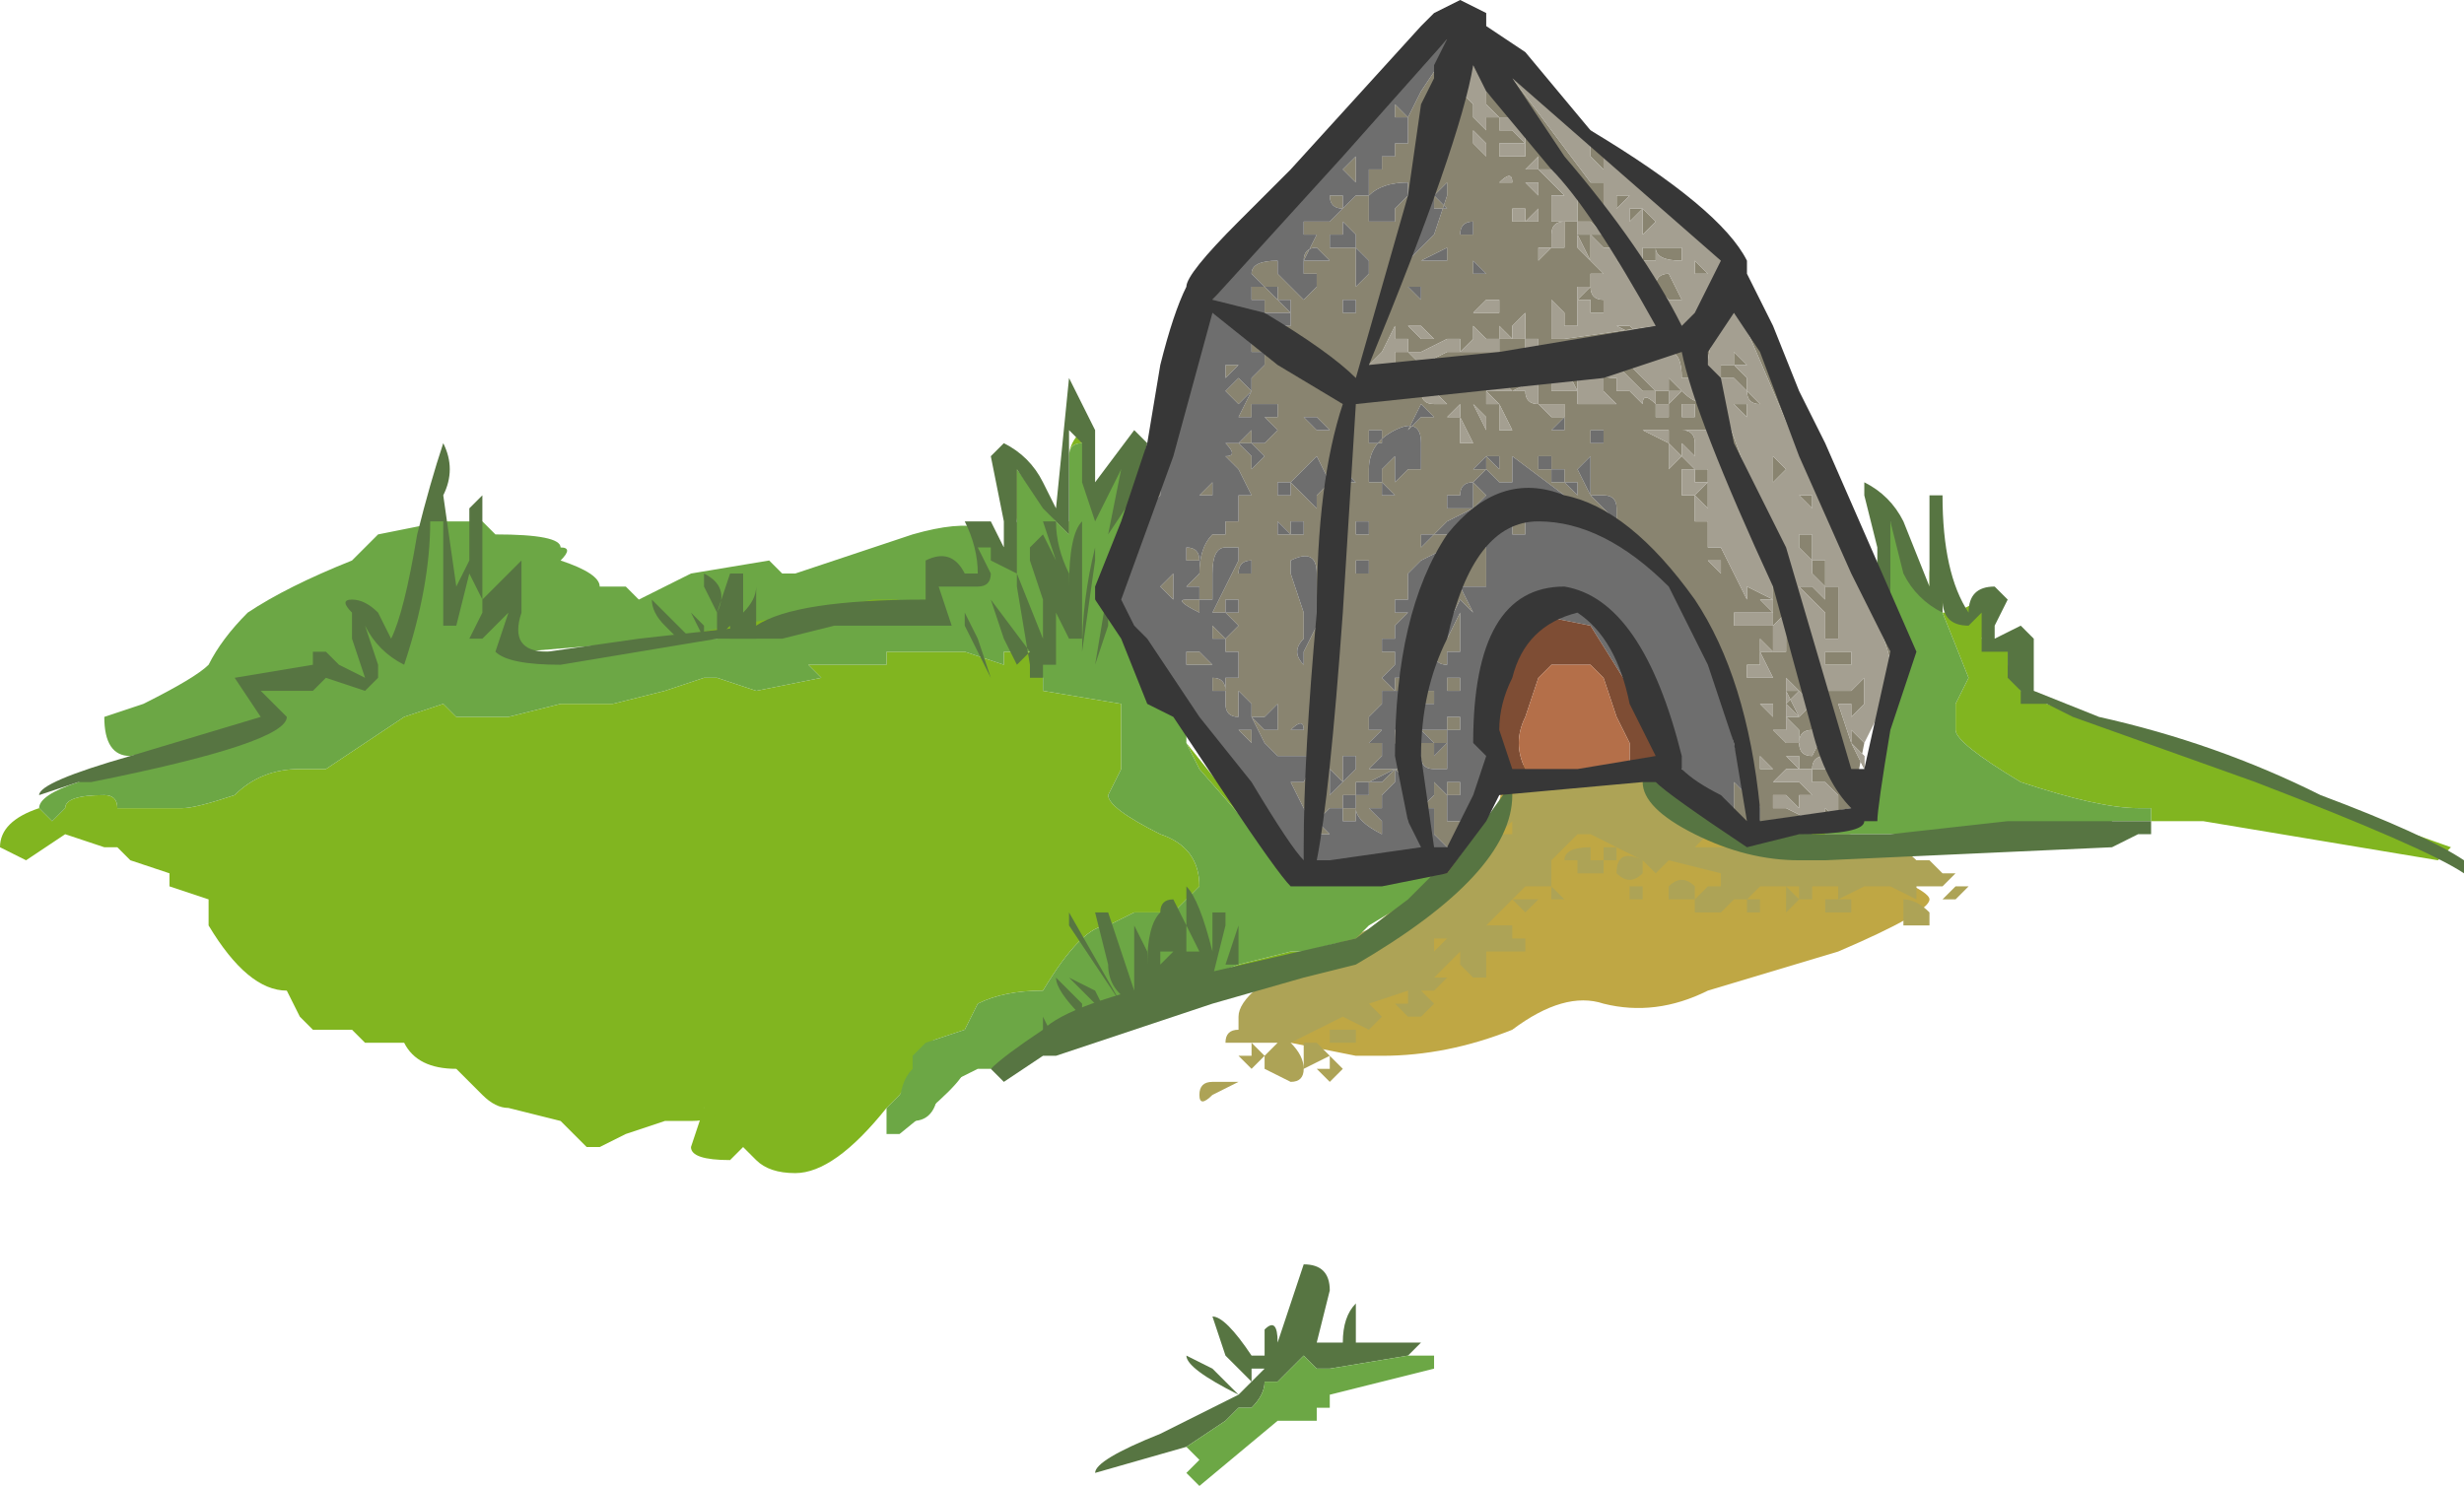 <?xml version="1.0" encoding="UTF-8" standalone="no"?>
<svg xmlns:ffdec="https://www.free-decompiler.com/flash" xmlns:xlink="http://www.w3.org/1999/xlink" ffdec:objectType="frame" height="39.9px" width="66.15px" xmlns="http://www.w3.org/2000/svg">
  <g transform="matrix(1.0, 0.0, 0.0, 1.0, 27.3, -2.8)">
    <use ffdec:characterId="264" height="5.7" transform="matrix(7.0, 0.0, 0.0, 7.0, -27.3, 2.8)" width="9.45" xlink:href="#shape0"/>
  </g>
  <defs>
    <g id="shape0" transform="matrix(1.0, 0.0, 0.0, 1.0, 3.9, -0.4)">
      <path d="M2.45 3.35 L2.4 3.4 Q2.55 3.55 3.05 3.65 3.5 3.8 3.5 3.85 3.5 3.9 3.15 4.05 L2.65 4.2 Q2.45 4.3 2.25 4.25 2.1 4.2 1.9 4.35 1.65 4.45 1.4 4.45 L1.3 4.45 1.05 4.4 Q1.05 4.25 1.25 4.05 L1.55 3.8 1.75 3.65 1.85 3.5 Q1.85 3.2 2.45 3.35" fill="#bfa744" fill-rule="evenodd" stroke="none"/>
      <path d="M1.9 3.45 L1.95 3.4 2.4 3.35 Q2.55 3.5 2.85 3.6 L3.05 3.65 3.35 3.65 Q3.4 3.65 3.45 3.7 L3.5 3.7 3.55 3.75 3.6 3.75 3.55 3.8 3.45 3.8 3.45 3.85 3.35 3.8 3.25 3.8 3.15 3.85 3.15 3.8 3.05 3.8 3.05 3.85 3.0 3.85 3.0 3.8 2.85 3.8 2.8 3.85 2.75 3.85 2.7 3.9 2.6 3.9 2.6 3.85 2.65 3.8 2.7 3.8 2.7 3.75 2.5 3.7 2.45 3.75 2.4 3.7 2.3 3.65 2.3 3.7 2.25 3.7 2.25 3.65 2.3 3.65 2.2 3.6 2.15 3.6 2.05 3.7 2.05 3.8 1.95 3.8 1.8 3.95 1.9 3.95 1.9 4.0 1.95 4.0 1.95 4.05 1.7 4.05 1.6 4.15 1.65 4.15 1.6 4.2 1.55 4.2 1.6 4.25 1.55 4.3 1.5 4.3 1.45 4.25 1.5 4.25 1.5 4.2 1.35 4.25 1.4 4.3 1.35 4.35 1.25 4.3 1.05 4.4 Q1.1 4.45 1.1 4.5 1.1 4.55 1.05 4.55 L0.95 4.5 0.95 4.45 1.0 4.4 0.8 4.4 Q0.8 4.35 0.85 4.35 L0.85 4.3 Q0.85 4.2 1.15 4.05 L1.5 3.9 1.85 3.55 1.9 3.45 M2.6 3.65 L2.75 3.65 2.65 3.6 2.6 3.65 2.6 3.65 M2.6 3.85 L2.5 3.85 2.5 3.8 Q2.55 3.75 2.6 3.8 L2.6 3.85 M2.85 3.85 L2.85 3.9 2.8 3.9 2.8 3.85 2.85 3.85 M2.4 3.75 Q2.35 3.8 2.3 3.75 2.3 3.65 2.4 3.7 L2.4 3.75 M2.25 3.7 L2.25 3.75 2.15 3.75 2.15 3.7 2.1 3.7 Q2.1 3.65 2.2 3.65 L2.2 3.7 2.25 3.7 M2.4 3.85 L2.35 3.85 2.35 3.8 2.4 3.8 2.4 3.85 M1.9 3.6 L1.9 3.55 1.85 3.6 1.9 3.6 M1.9 3.85 L2.0 3.85 1.95 3.9 1.9 3.85 M2.1 3.85 L2.05 3.85 2.05 3.8 2.1 3.85 M1.65 4.0 L1.6 4.0 1.6 4.05 1.65 4.0 M1.75 4.15 L1.7 4.1 1.7 4.05 1.8 4.05 1.8 4.15 1.75 4.15 M1.2 4.35 L1.3 4.35 1.3 4.4 1.2 4.4 1.2 4.35 M1.2 4.45 L1.25 4.5 1.2 4.55 1.15 4.5 1.2 4.5 1.2 4.45 1.1 4.5 1.1 4.45 1.1 4.4 1.15 4.4 1.2 4.45 M0.75 4.6 Q0.7 4.65 0.7 4.6 0.7 4.55 0.75 4.55 L0.85 4.55 0.75 4.6 M0.85 4.45 L0.9 4.45 0.9 4.4 0.95 4.45 0.9 4.5 0.85 4.45 M3.3 3.85 L3.3 3.85 M3.4 3.9 L3.4 3.85 Q3.45 3.85 3.5 3.9 L3.5 3.95 3.4 3.95 3.4 3.9 M3.55 3.85 L3.6 3.8 3.65 3.8 3.6 3.85 3.55 3.85 M2.95 3.8 L3.0 3.85 2.95 3.9 2.95 3.8 M3.1 3.9 L3.1 3.85 3.2 3.85 3.2 3.9 3.1 3.9" fill="#ada356" fill-rule="evenodd" stroke="none"/>
      <path d="M0.65 5.95 L0.3 6.05 Q0.3 6.0 0.55 5.9 L0.85 5.75 Q0.65 5.65 0.65 5.6 L0.75 5.65 0.85 5.75 0.9 5.7 0.8 5.6 0.75 5.45 Q0.8 5.45 0.9 5.6 L0.95 5.6 0.95 5.5 Q1.0 5.45 1.0 5.55 L1.1 5.25 Q1.2 5.25 1.2 5.35 L1.15 5.55 1.25 5.55 Q1.25 5.45 1.3 5.4 L1.3 5.55 1.55 5.55 1.5 5.6 1.2 5.65 1.15 5.65 1.1 5.6 1.0 5.7 0.95 5.7 Q0.95 5.75 0.9 5.8 L0.85 5.8 0.8 5.85 0.65 5.95 M0.9 5.65 L0.9 5.7 0.95 5.65 0.9 5.65" fill="#577542" fill-rule="evenodd" stroke="none"/>
      <path d="M1.5 5.6 L1.6 5.6 1.6 5.65 1.2 5.75 1.2 5.8 1.15 5.8 1.15 5.85 1.0 5.85 0.7 6.1 0.65 6.05 0.7 6.0 0.65 5.95 0.8 5.85 0.85 5.8 0.9 5.8 Q0.95 5.75 0.95 5.7 L1.0 5.7 1.1 5.6 1.15 5.65 1.2 5.65 1.5 5.6" fill="#6ca745" fill-rule="evenodd" stroke="none"/>
      <path d="M-2.0 2.45 Q-1.75 2.45 -1.75 2.5 -1.7 2.5 -1.75 2.55 -1.6 2.6 -1.6 2.65 L-1.5 2.65 -1.45 2.7 -1.25 2.6 -0.95 2.55 -0.9 2.6 -0.85 2.6 -0.4 2.45 Q-0.05 2.35 -0.05 2.55 -0.05 2.65 -0.15 2.7 L-0.55 2.8 -1.15 2.85 -1.3 2.85 -1.9 2.9 -2.1 2.85 -2.25 2.85 -2.5 3.1 Q-2.65 3.2 -2.9 3.2 L-3.4 3.3 Q-3.5 3.3 -3.5 3.15 L-3.35 3.1 Q-3.15 3.0 -3.1 2.95 -3.05 2.85 -2.95 2.75 -2.8 2.65 -2.55 2.55 L-2.45 2.45 -2.2 2.4 -2.05 2.4 -2.0 2.45 M-0.3 4.4 L-0.2 4.5 Q-0.2 4.55 -0.45 4.75 L-0.5 4.75 -0.5 4.65 -0.45 4.6 -0.3 4.4" fill="#6ca745" fill-rule="evenodd" stroke="none"/>
      <path d="M-0.5 4.65 Q-0.7 4.9 -0.85 4.9 -0.95 4.9 -1.0 4.85 L-1.05 4.8 -1.1 4.85 Q-1.25 4.85 -1.25 4.8 L-1.2 4.65 -1.2 4.5 -0.6 4.25 -0.3 4.4 -0.45 4.6 -0.5 4.65" fill="#81b520" fill-rule="evenodd" stroke="none"/>
      <path d="M3.4 2.5 L3.35 2.4 3.3 2.35 3.4 2.5 M3.3 2.55 L3.35 2.75 3.3 2.6 3.3 2.55 M3.35 3.1 L3.35 3.15 3.35 3.1 M3.1 3.55 L3.1 3.6 3.2 3.6 2.95 3.65 2.9 3.65 3.0 3.55 3.1 3.55 M3.25 3.6 L3.45 3.6 3.25 3.6 M4.2 3.55 L4.35 3.55 4.35 3.5 4.3 3.5 Q4.15 3.5 3.85 3.4 3.6 3.25 3.6 3.2 L3.6 3.1 3.65 3.0 3.55 2.75 3.5 2.7 3.5 2.6 Q3.5 2.55 3.55 2.5 L3.55 2.75 3.6 2.75 3.7 2.7 Q3.75 2.7 3.7 2.85 L3.85 2.85 3.8 2.9 3.8 2.95 3.85 3.05 3.95 3.1 5.5 3.65 5.45 3.7 4.55 3.55 4.2 3.55 M0.45 2.3 L0.45 2.2 0.35 2.2 0.45 2.15 0.45 2.3 M0.3 2.35 L0.3 2.25 0.3 2.35 M0.25 2.1 Q0.2 2.1 0.2 2.15 0.2 2.1 0.25 2.05 L0.25 2.1 M0.2 2.4 L0.2 2.45 0.15 2.4 0.2 2.4 M0.0 2.2 L0.0 2.4 -0.05 2.15 0.0 2.2 M-0.15 2.55 L-0.15 2.6 -0.15 2.55 M-0.15 2.65 L-0.25 2.6 -0.15 2.65 M-0.45 2.7 L-0.9 2.8 -1.15 2.85 -1.35 2.85 -1.65 2.9 -1.35 2.85 -0.55 2.7 -0.45 2.7 M-2.05 2.8 L-2.05 2.75 -2.05 2.8 M-2.05 2.65 L-2.1 2.6 -2.1 2.55 -2.05 2.65 M-2.35 2.9 L-2.35 2.9 M-2.65 2.95 L-2.65 3.0 -2.65 2.95 M-2.85 3.0 L-2.9 3.05 -2.85 3.0 M-2.9 3.15 L-3.15 3.25 -2.9 3.15 M-3.75 3.5 L-3.7 3.55 -3.65 3.5 Q-3.65 3.45 -3.5 3.45 -3.45 3.45 -3.45 3.5 L-3.2 3.5 Q-3.15 3.5 -3.0 3.45 -2.9 3.35 -2.75 3.35 L-2.65 3.35 -2.35 3.15 -2.2 3.1 -2.15 3.15 -1.95 3.15 -1.75 3.1 -1.55 3.1 -1.35 3.05 -1.2 3.0 -1.15 3.0 -1.0 3.05 -0.75 3.0 -0.8 2.95 -0.5 2.95 -0.5 2.9 -0.3 2.9 Q-0.25 2.9 -0.2 2.9 L-0.05 2.95 -0.05 2.9 0.05 2.9 0.1 3.0 0.1 3.05 0.4 3.1 0.4 3.35 0.35 3.45 Q0.35 3.5 0.55 3.6 0.7 3.65 0.7 3.8 L0.6 3.9 0.45 3.9 0.35 3.95 Q0.25 3.95 0.1 4.2 -0.05 4.2 -0.15 4.25 L-0.2 4.35 -0.35 4.4 -0.4 4.45 -0.4 4.5 -0.55 4.35 -0.75 4.35 -0.8 4.4 -0.9 4.4 -1.15 4.5 -1.1 4.55 -1.2 4.65 -1.15 4.65 Q-1.15 4.7 -1.25 4.7 L-1.35 4.7 -1.5 4.75 -1.6 4.8 -1.65 4.8 -1.75 4.7 -1.95 4.65 Q-2.0 4.65 -2.05 4.6 L-2.15 4.5 Q-2.3 4.5 -2.35 4.4 L-2.5 4.4 -2.55 4.35 -2.7 4.35 -2.75 4.3 -2.8 4.2 Q-2.95 4.2 -3.1 3.95 L-3.1 3.85 -3.25 3.8 -3.25 3.75 -3.4 3.7 -3.45 3.65 -3.5 3.65 -3.65 3.6 -3.8 3.7 -3.9 3.65 Q-3.9 3.55 -3.75 3.5 M-0.3 4.55 L-0.25 4.55 -0.15 4.5 -0.25 4.55 -0.3 4.55 M0.2 4.35 L0.25 4.3 0.6 4.2 0.85 4.1 1.05 4.05 1.1 4.05 0.9 4.1 0.2 4.35 M1.35 3.95 L1.6 3.8 1.35 3.95 M1.05 3.75 L0.7 3.35 0.65 3.25 1.05 3.75 M0.35 2.7 L0.3 2.7 0.35 2.65 0.35 2.7 M2.5 3.4 L2.45 3.4 Q2.45 3.35 2.5 3.35 L2.5 3.4 M-0.05 2.85 L-0.05 2.85" fill="#81b520" fill-rule="evenodd" stroke="none"/>
      <path d="M3.35 2.4 L3.4 2.5 3.5 2.7 3.55 2.75 3.65 3.0 3.6 3.1 3.6 3.2 Q3.6 3.25 3.85 3.4 4.15 3.5 4.3 3.5 L4.35 3.5 4.35 3.55 4.2 3.55 4.2 3.6 3.45 3.6 3.25 3.6 3.2 3.6 3.1 3.6 3.1 3.55 3.25 3.5 3.35 3.15 3.35 3.1 3.35 2.75 3.3 2.55 3.35 2.4 M0.35 2.2 L0.45 2.2 0.45 2.3 0.35 2.65 0.3 2.7 0.35 2.7 Q0.45 2.8 0.45 2.9 L0.65 3.1 0.65 3.25 0.7 3.35 1.05 3.75 1.6 3.75 1.6 3.8 1.35 3.95 1.3 4.0 1.1 4.05 1.05 4.05 0.85 4.1 0.6 4.2 0.25 4.3 0.2 4.35 -0.1 4.5 -0.15 4.5 -0.25 4.55 -0.3 4.55 Q-0.3 4.7 -0.4 4.7 L-0.45 4.65 Q-0.45 4.55 -0.4 4.5 L-0.4 4.45 -0.35 4.4 -0.2 4.35 -0.15 4.25 Q-0.05 4.2 0.1 4.2 0.25 3.95 0.35 3.95 L0.45 3.9 0.6 3.9 0.7 3.8 Q0.7 3.65 0.55 3.6 0.35 3.5 0.35 3.45 L0.4 3.35 0.4 3.1 0.1 3.05 0.1 3.0 0.05 2.9 -0.05 2.9 -0.05 2.95 -0.2 2.9 Q-0.25 2.9 -0.3 2.9 L-0.5 2.9 -0.5 2.95 -0.8 2.95 -0.75 3.0 -1.0 3.05 -1.15 3.0 -1.2 3.0 -1.35 3.05 -1.55 3.1 -1.75 3.1 -1.95 3.15 -2.15 3.15 -2.2 3.1 -2.35 3.15 -2.65 3.35 -2.75 3.35 Q-2.9 3.35 -3.0 3.45 -3.15 3.5 -3.2 3.5 L-3.45 3.5 Q-3.45 3.45 -3.5 3.45 -3.65 3.45 -3.65 3.5 L-3.7 3.55 -3.75 3.5 Q-3.75 3.45 -3.6 3.4 L-3.15 3.25 -2.9 3.15 -2.9 3.05 -2.85 3.0 -2.8 3.0 -2.75 2.95 -2.65 3.0 -2.65 2.95 -2.55 3.0 -2.5 2.95 -2.5 2.8 -2.35 2.9 -2.25 2.35 -2.15 2.45 -2.2 2.6 -2.2 2.7 -2.15 2.75 -2.1 2.6 -2.05 2.65 -2.05 2.75 -2.05 2.8 -1.95 2.75 -1.95 2.9 -1.65 2.9 -1.35 2.85 -1.15 2.85 -0.9 2.8 -0.45 2.7 -0.3 2.75 -0.3 2.65 -0.25 2.6 -0.15 2.65 -0.15 2.6 -0.15 2.55 -0.15 2.45 -0.05 2.5 0.0 2.4 0.0 2.2 0.15 2.4 0.2 2.45 0.2 2.4 0.2 2.15 Q0.2 2.1 0.25 2.1 L0.3 2.25 0.3 2.35 0.35 2.2 M-2.35 2.9 L-2.35 2.9 M-0.05 2.85 L-0.05 2.85" fill="#6ca745" fill-rule="evenodd" stroke="none"/>
      <path d="M0.15 2.4 Q0.15 2.5 0.2 2.6 L0.2 2.65 Q0.2 2.45 0.25 2.4 L0.25 2.85 0.2 2.85 0.15 2.75 0.15 2.95 0.1 2.95 0.1 3.0 0.05 3.0 0.05 2.95 0.0 2.65 0.0 2.6 0.1 2.85 0.1 2.7 0.05 2.55 0.05 2.5 0.1 2.45 0.15 2.55 0.1 2.4 0.15 2.4 M0.3 2.55 L0.25 2.9 Q0.25 2.7 0.3 2.5 L0.3 2.55 M0.35 2.65 L0.35 2.8 0.3 2.95 0.35 2.65 M0.0 2.95 L-0.05 2.85 -0.1 2.7 0.05 2.9 0.0 2.95 M0.8 3.95 L0.75 4.15 0.5 4.2 0.45 4.2 0.45 3.95 0.5 4.05 0.5 4.1 Q0.5 3.95 0.55 3.9 0.55 3.85 0.6 3.85 L0.65 3.95 0.65 4.05 0.7 4.05 0.65 3.95 0.65 3.8 Q0.7 3.85 0.75 4.05 L0.75 3.9 0.8 3.9 0.8 3.95 M0.8 4.1 L0.85 3.95 0.85 4.1 0.8 4.1 M0.35 3.9 L0.45 4.2 0.45 4.25 Q0.35 4.2 0.35 4.1 L0.3 3.9 0.35 3.9 M0.2 3.9 L0.4 4.25 0.2 3.95 0.2 3.9 M0.15 4.15 L0.25 4.25 0.25 4.3 Q0.15 4.2 0.15 4.15 M0.1 4.4 L0.1 4.3 0.15 4.4 0.1 4.4 M0.35 4.3 L0.2 4.15 0.3 4.2 0.35 4.3 M0.55 4.05 L0.55 4.1 0.6 4.05 0.55 4.05 M-1.0 2.65 L-1.0 2.85 -1.1 2.85 -1.1 2.8 -1.15 2.85 -1.15 2.75 -1.2 2.65 -1.2 2.6 Q-1.1 2.65 -1.15 2.75 L-1.1 2.6 -1.05 2.6 -1.05 2.75 Q-1.0 2.7 -1.0 2.65 M-1.2 2.85 L-1.25 2.75 -1.2 2.8 -1.2 2.85 M-1.4 2.7 L-1.25 2.85 -1.3 2.85 -1.35 2.8 Q-1.4 2.75 -1.4 2.7 M-0.1 3.0 L-0.2 2.8 -0.2 2.75 -0.15 2.85 -0.1 3.0" fill="#577542" fill-rule="evenodd" stroke="none"/>
      <path d="M3.75 2.65 L3.8 2.7 3.75 2.8 3.75 2.85 3.85 2.8 3.9 2.85 3.9 3.05 4.15 3.15 Q4.6 3.25 5.0 3.45 5.4 3.6 5.55 3.7 L5.55 3.75 Q5.4 3.65 4.75 3.4 L4.05 3.15 3.95 3.1 3.85 3.1 3.85 3.05 3.8 3.0 3.8 2.9 3.7 2.9 3.7 2.75 3.65 2.8 Q3.55 2.8 3.55 2.7 L3.55 2.75 Q3.45 2.7 3.4 2.6 L3.35 2.4 3.35 2.7 3.3 2.7 Q3.3 2.65 3.3 2.5 L3.25 2.3 3.25 2.25 Q3.35 2.3 3.4 2.4 L3.5 2.65 3.5 2.3 3.55 2.3 Q3.55 2.6 3.65 2.75 3.65 2.65 3.75 2.65 M0.45 2.05 L0.5 2.1 0.45 2.3 0.35 2.45 0.4 2.2 0.3 2.4 0.25 2.25 0.25 2.1 0.2 2.05 0.2 2.45 0.1 2.35 0.0 2.2 0.0 2.6 -0.1 2.55 -0.1 2.5 -0.15 2.5 -0.1 2.6 Q-0.1 2.65 -0.15 2.65 L-0.3 2.65 -0.25 2.8 -0.7 2.8 -0.9 2.85 -1.15 2.85 -1.75 2.95 Q-1.95 2.95 -2.0 2.9 L-1.95 2.75 -2.05 2.85 -2.1 2.85 -2.05 2.75 -2.05 2.7 -2.1 2.6 -2.15 2.8 -2.2 2.8 -2.2 2.4 -2.25 2.4 Q-2.25 2.65 -2.35 2.95 -2.45 2.9 -2.5 2.8 L-2.45 2.95 -2.45 3.0 -2.5 3.05 -2.65 3.0 -2.7 3.05 -2.9 3.05 -2.8 3.15 Q-2.8 3.25 -3.55 3.4 L-3.6 3.4 -3.75 3.45 Q-3.75 3.4 -3.4 3.3 L-2.9 3.15 -3.0 3.0 -2.7 2.95 -2.7 2.9 -2.65 2.9 -2.6 2.95 -2.5 3.0 -2.55 2.85 -2.55 2.75 Q-2.6 2.7 -2.55 2.7 -2.5 2.7 -2.45 2.75 L-2.4 2.85 Q-2.35 2.75 -2.3 2.45 -2.25 2.25 -2.2 2.1 -2.15 2.2 -2.2 2.3 L-2.15 2.65 -2.1 2.55 -2.1 2.35 -2.05 2.3 -2.05 2.7 -1.9 2.55 -1.9 2.75 Q-1.95 2.9 -1.8 2.9 L-1.45 2.85 -1.0 2.8 Q-0.85 2.7 -0.35 2.7 L-0.35 2.55 Q-0.25 2.5 -0.2 2.6 L-0.15 2.6 Q-0.15 2.5 -0.2 2.4 L-0.1 2.4 -0.05 2.5 -0.05 2.4 -0.1 2.15 -0.05 2.1 Q0.05 2.15 0.1 2.25 L0.15 2.35 0.2 1.85 0.3 2.05 0.3 2.25 0.45 2.05 M1.9 3.4 L1.9 3.45 Q1.9 3.75 1.3 4.1 L1.1 4.15 0.75 4.25 0.15 4.45 0.1 4.45 -0.05 4.55 -0.1 4.5 Q-0.05 4.45 0.1 4.35 0.2 4.25 0.65 4.15 L1.3 4.0 1.5 3.85 1.6 3.75 1.65 3.75 1.9 3.4 M2.4 3.35 L2.45 3.35 2.6 3.45 Q2.7 3.55 2.85 3.55 3.0 3.55 3.05 3.6 L3.35 3.6 3.8 3.55 4.35 3.55 4.35 3.6 4.3 3.6 4.2 3.65 3.1 3.7 3.0 3.7 Q2.8 3.7 2.6 3.6 2.4 3.5 2.4 3.4 L2.4 3.35" fill="#577542" fill-rule="evenodd" stroke="none"/>
      <path d="M2.95 2.2 L2.9 2.25 2.9 2.15 2.95 2.2 M3.05 2.35 L3.0 2.3 3.05 2.3 3.05 2.35 M3.05 2.55 L3.1 2.55 3.1 2.65 3.05 2.6 3.05 2.55 3.0 2.5 Q3.0 2.55 3.0 2.5 L3.0 2.45 3.05 2.45 3.05 2.55 M3.05 2.65 L3.1 2.7 3.1 2.65 3.15 2.65 3.15 2.75 3.1 2.75 3.0 2.65 3.05 2.65 M3.1 2.55 L3.1 2.55 M1.2 1.0 L1.55 0.6 1.7 0.5 2.7 1.3 3.35 2.9 3.35 3.05 3.35 2.95 Q3.35 2.85 3.05 2.25 L2.75 1.55 Q2.65 1.7 2.65 1.8 L3.1 3.05 3.25 3.05 3.25 3.1 3.2 3.15 3.2 3.1 3.15 3.1 3.2 3.25 3.2 3.2 3.25 3.25 3.2 3.5 2.9 3.55 2.85 3.55 2.85 3.5 2.8 3.3 2.7 2.95 Q2.5 2.45 2.1 2.35 L1.9 2.3 2.1 2.3 1.9 2.15 1.9 2.25 1.85 2.25 1.8 2.2 1.8 2.15 1.75 2.2 1.8 2.2 1.75 2.25 Q1.7 2.25 1.7 2.3 L1.65 2.3 1.65 2.35 1.75 2.35 1.65 2.4 1.6 2.45 1.7 2.45 1.7 2.4 1.65 2.55 1.65 2.5 1.55 2.55 1.5 2.6 1.5 2.7 1.45 2.7 1.45 2.75 1.5 2.75 1.45 2.8 1.45 2.85 1.4 2.85 1.4 2.9 1.45 2.9 1.45 3.0 1.5 3.0 1.5 3.05 1.4 3.05 1.4 3.1 1.35 3.15 1.35 3.2 1.4 3.2 1.35 3.25 1.4 3.25 1.4 3.3 1.35 3.35 1.45 3.35 1.35 3.4 1.4 3.4 1.45 3.35 1.5 3.35 1.55 3.55 1.55 3.6 1.5 3.55 1.5 3.4 1.45 3.4 1.4 3.45 1.4 3.5 1.35 3.5 1.4 3.55 1.4 3.6 Q1.3 3.55 1.3 3.5 L1.3 3.55 1.25 3.55 1.25 3.5 1.3 3.5 1.3 3.45 1.25 3.45 1.25 3.5 1.2 3.5 1.15 3.55 1.2 3.6 1.15 3.6 1.05 3.4 1.1 3.4 1.15 3.3 1.0 3.3 0.95 3.25 0.9 3.15 0.9 3.1 0.85 3.05 Q0.85 3.1 0.85 3.15 0.8 3.15 0.8 3.1 L0.8 3.0 0.85 3.0 0.85 2.9 0.8 2.9 0.8 2.85 0.75 2.85 0.75 2.8 0.8 2.85 0.85 2.8 0.8 2.75 0.75 2.75 0.85 2.55 0.85 2.5 0.8 2.5 Q0.75 2.5 0.75 2.6 L0.7 2.6 Q0.7 2.5 0.75 2.45 L0.8 2.45 0.8 2.4 0.85 2.4 0.85 2.3 0.9 2.3 0.85 2.2 0.8 2.15 0.8 2.15 Q0.85 2.15 0.8 2.1 L0.85 2.1 0.9 2.15 0.9 2.2 0.95 2.15 0.9 2.1 0.85 2.1 0.9 2.05 0.9 2.1 0.95 2.1 1.0 2.05 0.95 2.0 1.0 2.0 1.0 1.95 0.9 1.95 0.9 2.0 0.85 2.0 0.9 1.9 0.85 1.95 0.8 1.9 0.85 1.85 0.9 1.9 0.9 1.85 0.95 1.8 0.95 1.75 0.9 1.75 0.9 1.8 0.9 1.7 0.95 1.6 0.95 1.55 1.0 1.55 1.05 1.6 1.05 1.55 1.0 1.55 1.0 1.5 0.95 1.5 0.9 1.45 Q0.9 1.4 1.0 1.4 L1.0 1.45 1.05 1.5 1.1 1.55 1.15 1.5 1.15 1.45 1.1 1.45 1.1 1.4 1.15 1.3 1.1 1.3 1.1 1.25 1.2 1.25 1.25 1.2 1.3 1.15 1.35 1.15 1.35 1.1 1.35 1.05 1.4 1.05 1.4 1.0 1.45 1.0 1.45 0.95 1.5 0.95 1.5 0.85 1.55 0.75 1.65 0.6 1.65 0.55 1.2 1.0 M2.8 3.45 L2.85 3.55 2.8 3.6 2.75 3.55 2.75 3.5 2.75 3.45 2.75 3.4 2.8 3.45 M1.7 3.6 L1.65 3.65 1.6 3.6 1.6 3.5 1.55 3.5 1.6 3.45 1.6 3.4 1.65 3.45 1.65 3.4 1.7 3.4 1.7 3.45 1.65 3.45 1.65 3.55 1.7 3.55 1.7 3.6 M0.5 2.35 L0.8 1.45 1.0 1.25 0.75 1.55 0.75 1.6 0.7 1.65 0.55 2.2 0.55 2.3 0.5 2.35 M3.15 2.75 L3.15 2.85 3.1 2.85 3.1 2.75 3.15 2.75 M3.2 2.8 L3.2 2.8 M2.9 3.0 L2.85 2.9 2.85 3.0 2.9 3.0 M2.95 3.0 L2.95 3.05 3.0 3.05 2.95 3.1 3.0 3.15 3.05 3.1 2.95 3.0 M2.9 2.7 L2.9 2.6 2.65 2.05 2.6 2.05 2.6 2.15 2.55 2.1 2.55 2.15 2.6 2.2 2.65 2.2 2.65 2.35 2.6 2.3 2.6 2.4 2.65 2.4 2.65 2.5 2.7 2.5 2.8 2.7 2.8 2.65 2.9 2.7 2.85 2.7 2.9 2.75 2.8 2.75 2.75 2.75 2.75 2.8 2.9 2.8 2.9 2.9 2.85 2.85 2.85 2.9 2.95 2.9 2.95 2.75 2.9 2.8 2.9 2.7 M3.2 2.95 L3.1 2.95 3.1 2.9 3.2 2.9 3.2 2.95 M3.2 3.05 L3.25 3.0 3.25 3.05 3.2 3.05 M2.9 3.4 L2.9 3.4 2.95 3.4 3.0 3.4 3.05 3.45 3.0 3.45 3.0 3.5 2.95 3.45 2.9 3.45 2.9 3.55 2.9 3.5 2.95 3.5 3.05 3.55 3.1 3.55 3.1 3.5 3.15 3.55 3.15 3.45 3.1 3.4 3.05 3.4 3.05 3.35 2.95 3.35 2.9 3.4 M3.05 3.35 L3.1 3.35 3.1 3.3 Q3.05 3.3 3.05 3.35 M3.0 3.3 L2.95 3.3 3.0 3.35 3.0 3.3 M3.0 3.25 Q3.0 3.3 3.05 3.3 L3.1 3.2 3.05 3.2 Q3.0 3.2 3.0 3.25 L3.0 3.2 2.95 3.15 3.0 3.15 2.95 3.05 2.95 3.1 2.95 3.15 2.95 3.25 3.0 3.25 M2.95 3.2 L2.9 3.2 2.95 3.25 2.95 3.2 M3.2 3.25 L3.25 3.35 3.25 3.3 3.2 3.25 M1.5 0.85 L1.45 0.85 1.45 0.8 1.5 0.85 M1.8 0.85 L1.75 0.85 1.8 0.9 1.8 0.85 1.85 0.85 1.85 0.8 1.75 0.65 1.7 0.75 1.75 0.8 1.75 0.85 1.8 0.85 M2.05 1.05 L2.0 1.05 2.1 1.15 2.05 1.15 2.05 1.2 2.05 1.25 2.1 1.25 Q2.05 1.25 2.05 1.3 L2.05 1.35 2.1 1.35 2.1 1.25 2.15 1.25 2.15 1.15 2.05 1.05 M2.0 1.05 L2.0 1.0 1.95 1.05 2.0 1.05 M1.85 0.85 L1.85 0.9 1.9 0.9 1.95 0.95 1.95 0.9 1.9 0.85 1.85 0.85 1.8 0.8 1.8 0.75 1.85 0.8 1.85 0.85 M1.9 0.7 L2.2 1.1 2.25 1.1 2.25 1.2 2.4 1.4 2.4 1.55 2.35 1.45 2.3 1.4 2.3 1.35 2.25 1.35 2.2 1.3 2.25 1.3 2.2 1.25 2.15 1.25 2.15 1.35 2.2 1.4 2.15 1.3 2.2 1.3 2.2 1.4 2.25 1.45 2.2 1.45 2.2 1.5 Q2.2 1.55 2.25 1.55 L2.25 1.6 2.2 1.6 2.2 1.55 2.15 1.55 2.15 1.65 2.1 1.65 2.1 1.6 2.05 1.55 2.05 1.65 2.05 1.7 2.1 1.7 2.45 1.65 2.5 1.75 2.7 1.5 2.7 1.35 2.65 1.35 2.45 1.1 1.9 0.7 M1.9 0.95 L1.85 0.95 1.85 1.0 1.95 1.0 1.95 0.95 1.9 0.95 M1.75 0.9 L1.75 0.95 1.8 1.0 1.8 0.95 1.75 0.9 M2.1 1.15 L2.1 1.15 M1.95 1.2 L1.9 1.2 1.9 1.25 1.95 1.25 1.95 1.2 M1.9 1.1 Q1.9 1.05 1.85 1.1 L1.9 1.1 M1.95 1.1 L2.0 1.15 2.0 1.2 1.95 1.25 2.0 1.25 2.0 1.15 2.0 1.1 1.95 1.1 M1.65 1.1 L1.5 1.25 1.5 1.4 1.6 1.3 1.65 1.15 1.65 1.1 M1.75 1.25 Q1.7 1.25 1.7 1.3 L1.75 1.3 1.75 1.25 M1.6 1.2 L1.6 1.15 1.65 1.2 1.6 1.2 M1.5 1.15 L1.5 1.1 Q1.4 1.1 1.35 1.15 L1.35 1.25 1.45 1.25 1.45 1.2 1.5 1.15 M1.8 1.55 L1.75 1.6 1.85 1.6 1.85 1.55 1.8 1.55 M1.55 1.5 L1.5 1.5 1.55 1.55 1.55 1.5 M1.65 1.4 L1.65 1.35 1.55 1.4 1.65 1.4 M1.8 1.45 L1.75 1.4 1.75 1.45 1.8 1.45 M1.95 1.7 L1.95 1.75 2.0 1.75 2.0 1.7 1.95 1.7 1.95 1.65 1.95 1.6 1.9 1.65 1.95 1.65 1.9 1.65 1.9 1.7 1.85 1.65 1.85 1.7 1.95 1.7 M2.15 1.5 L2.15 1.55 2.2 1.5 2.15 1.5 M2.15 1.45 L2.15 1.45 2.15 1.45 M2.05 1.35 L2.0 1.35 2.0 1.4 2.05 1.35 M1.65 1.75 L1.65 1.7 1.55 1.75 1.5 1.75 1.55 1.8 1.65 1.75 1.85 1.75 1.85 1.7 1.8 1.7 1.75 1.65 1.75 1.7 1.7 1.75 1.7 1.7 1.65 1.7 1.65 1.75 M1.65 1.65 L1.65 1.65 M1.45 1.7 L1.45 1.65 1.4 1.75 1.35 1.8 1.35 1.85 1.4 1.8 1.45 1.8 1.45 1.75 1.5 1.75 1.5 1.7 1.45 1.7 M1.5 1.65 L1.55 1.7 1.6 1.7 1.55 1.65 1.5 1.65 M1.55 1.65 L1.55 1.65 M2.2 0.95 L2.25 1.0 2.25 1.05 2.2 1.0 2.2 0.95 M2.3 1.15 L2.35 1.15 2.3 1.2 2.3 1.15 M2.4 1.2 L2.45 1.25 2.4 1.3 2.4 1.2 2.35 1.25 2.35 1.2 2.4 1.2 M2.4 1.3 L2.4 1.3 M2.45 1.4 L2.4 1.4 2.4 1.35 2.45 1.35 2.45 1.4 M2.45 1.35 L2.55 1.35 2.55 1.4 Q2.45 1.4 2.45 1.35 M2.45 1.5 Q2.45 1.45 2.5 1.45 L2.55 1.55 2.5 1.55 2.45 1.5 M2.4 1.65 L2.4 1.65 M2.35 1.65 L2.4 1.7 2.3 1.65 2.35 1.65 M2.3 1.6 L2.3 1.6 M2.3 1.5 L2.3 1.5 M2.6 1.4 L2.65 1.45 2.6 1.45 2.6 1.4 M1.3 1.05 L1.3 1.1 1.25 1.05 1.3 1.0 1.3 1.05 M1.25 1.15 L1.25 1.2 Q1.2 1.2 1.2 1.15 L1.25 1.15 M1.2 1.3 L1.2 1.35 1.3 1.35 1.3 1.3 1.25 1.25 1.25 1.3 1.2 1.3 M0.95 1.5 L1.0 1.55 0.9 1.55 0.9 1.5 0.95 1.5 M1.4 2.05 L1.35 2.05 1.35 2.1 1.4 2.1 1.4 2.05 M1.15 2.15 L1.05 2.25 1.15 2.35 1.15 2.3 1.2 2.25 1.15 2.15 M1.1 2.1 L1.1 2.1 M1.15 2.0 L1.1 2.0 1.15 2.05 1.2 2.05 1.15 2.0 1.15 2.0 M1.3 1.55 L1.25 1.55 1.25 1.6 1.3 1.6 1.3 1.55 M1.2 1.4 L1.15 1.35 Q1.1 1.35 1.1 1.4 L1.2 1.4 M1.3 1.35 L1.3 1.5 1.35 1.45 1.35 1.4 1.3 1.35 M1.05 1.65 L1.05 1.6 0.95 1.6 1.0 1.65 1.05 1.65 M0.8 1.6 L0.8 1.6 M1.45 2.15 L1.45 2.25 1.5 2.2 1.55 2.2 1.55 2.1 Q1.55 2.0 1.45 2.05 1.35 2.1 1.35 2.2 L1.35 2.25 1.4 2.25 1.4 2.2 1.45 2.15 M0.85 1.8 L0.8 1.85 0.8 1.8 0.85 1.8 M0.75 1.9 L0.75 1.9 M1.05 2.45 L1.0 2.4 1.0 2.45 1.05 2.45 1.1 2.45 1.1 2.4 1.05 2.4 1.05 2.45 M1.0 2.25 L1.0 2.3 1.05 2.3 1.05 2.25 1.0 2.25 M1.05 2.0 L1.05 2.0 M0.75 2.3 L0.7 2.3 0.75 2.25 0.75 2.3 M0.75 2.45 Q0.75 2.35 0.75 2.4 L0.75 2.45 M1.4 2.65 L1.4 2.65 M1.35 2.55 L1.3 2.55 1.3 2.6 1.35 2.6 1.35 2.55 M1.35 2.4 L1.3 2.4 1.3 2.45 1.35 2.45 1.35 2.4 M1.3 2.25 L1.25 2.2 1.25 2.25 1.3 2.25 M1.4 2.25 L1.4 2.3 1.45 2.3 1.4 2.25 M1.05 2.55 L1.05 2.6 1.1 2.75 1.1 2.85 Q1.05 2.9 1.1 2.95 L1.1 2.9 1.15 2.8 1.15 2.6 Q1.15 2.5 1.05 2.55 M0.9 2.55 Q0.85 2.55 0.85 2.6 L0.9 2.6 0.9 2.55 M0.7 2.6 L0.75 2.6 0.75 2.7 0.7 2.7 0.7 2.65 0.65 2.65 0.7 2.6 M0.7 2.55 L0.65 2.55 0.65 2.5 Q0.7 2.5 0.7 2.55 M0.6 2.6 L0.6 2.7 0.55 2.65 0.6 2.6 M0.7 2.7 L0.7 2.75 Q0.6 2.7 0.65 2.7 L0.7 2.7 M0.6 2.8 L0.6 2.8 M0.7 3.05 L0.7 3.05 M0.65 2.95 L0.65 2.9 0.7 2.9 0.75 2.95 0.65 2.95 M0.85 2.7 L0.8 2.7 0.8 2.75 0.85 2.75 0.85 2.7 M0.95 2.8 L0.95 2.8 M1.4 3.0 L1.45 3.05 1.45 2.95 1.4 3.0 M1.4 2.75 L1.4 2.75 M0.8 3.05 L0.75 3.05 0.75 3.0 Q0.8 3.0 0.8 3.05 M1.0 3.15 L1.0 3.1 0.95 3.15 0.9 3.15 0.95 3.2 1.0 3.2 1.0 3.15 M1.0 2.9 L1.0 2.9 M0.9 3.05 L0.9 3.05 M0.9 3.25 L0.85 3.2 0.9 3.2 0.9 3.25 M1.35 3.25 L1.35 3.25 M1.3 3.3 L1.25 3.3 1.25 3.4 1.3 3.35 1.3 3.3 M1.05 3.3 L1.05 3.3 M1.05 3.2 L1.1 3.2 Q1.1 3.15 1.05 3.2 M1.45 3.25 L1.45 3.2 1.5 3.2 1.5 3.25 1.45 3.25 M1.35 3.4 L1.3 3.4 1.3 3.45 1.35 3.45 1.35 3.4 M1.25 3.4 L1.2 3.35 1.2 3.45 1.25 3.4 M2.75 1.8 L2.75 1.75 2.8 1.8 2.75 1.8 2.8 1.85 2.8 1.9 2.85 1.95 Q2.8 1.95 2.8 1.9 L2.75 1.85 2.7 1.85 2.7 1.8 2.75 1.8 M2.8 1.95 L2.8 2.0 2.75 1.95 2.8 1.95 M2.7 2.2 L2.7 2.2 M2.65 2.2 L2.65 2.2 M2.6 2.2 L2.55 2.2 2.55 2.25 2.6 2.25 2.6 2.2 M2.6 2.1 L2.6 2.05 2.55 2.05 Q2.6 2.05 2.6 2.1 M2.6 1.9 L2.6 1.9 M2.6 1.95 L2.55 1.95 2.55 2.0 2.6 2.0 2.6 1.95 M2.6 1.85 L2.55 1.85 Q2.55 1.75 2.5 1.75 L2.35 1.8 2.45 1.9 2.5 1.9 2.5 1.95 2.55 1.9 Q2.6 1.95 2.65 1.95 L2.6 1.85 M2.8 2.1 L2.8 2.1 M2.25 1.95 L2.25 1.9 2.15 1.9 2.15 1.95 2.3 1.95 2.25 1.9 2.25 1.95 M2.25 1.85 L2.15 1.85 2.15 1.9 2.25 1.9 2.25 1.85 M2.5 1.95 L2.45 1.95 2.45 2.0 2.5 2.0 2.5 1.95 M2.35 1.9 L2.4 1.95 Q2.4 1.9 2.45 1.95 L2.45 1.9 2.4 1.9 2.35 1.85 2.3 1.8 2.25 1.8 Q2.2 1.85 2.3 1.85 L2.3 1.9 2.35 1.9 M2.5 1.85 L2.55 1.9 2.5 1.9 2.5 1.85 M2.2 2.2 L2.2 2.15 2.15 2.2 2.2 2.3 2.2 2.2 M2.25 2.05 L2.2 2.05 2.2 2.1 2.25 2.1 2.25 2.05 M2.5 2.2 L2.55 2.15 2.5 2.1 2.5 2.2 M2.45 2.05 L2.4 2.05 2.5 2.1 2.5 2.05 2.45 2.05 M2.2 2.3 L2.3 2.4 2.3 2.35 Q2.3 2.3 2.25 2.3 L2.2 2.3 2.15 2.25 2.1 2.25 2.1 2.2 2.05 2.2 2.05 2.15 2.0 2.15 2.0 2.2 2.05 2.2 2.05 2.25 2.1 2.25 2.15 2.3 2.15 2.25 2.2 2.3 M1.9 2.05 L1.85 1.95 1.85 2.05 1.9 2.05 M1.85 1.95 L1.8 1.9 1.8 1.95 1.85 1.95 M1.8 1.9 L1.9 1.9 1.85 1.85 1.8 1.9 M2.0 1.95 L2.0 1.85 1.9 1.9 1.95 1.9 Q1.95 1.95 2.0 1.95 L2.05 2.0 2.1 2.0 2.1 1.95 2.0 1.95 M2.05 1.9 L2.15 1.9 2.1 1.8 2.05 1.85 2.05 1.9 M2.65 2.55 L2.7 2.6 2.7 2.55 2.65 2.55 M2.7 2.4 L2.7 2.4 M2.55 2.4 L2.55 2.4 M2.55 2.25 L2.55 2.3 2.6 2.3 2.65 2.25 2.55 2.25 M2.1 2.0 L2.05 2.05 2.1 2.05 2.1 2.0 M1.85 2.2 L1.85 2.15 1.8 2.15 1.85 2.2 M1.55 1.9 Q1.55 1.95 1.6 1.95 L1.65 1.95 1.6 1.9 1.55 1.9 M1.8 2.0 L1.75 1.95 1.8 2.05 1.8 2.0 M1.7 2.0 L1.7 1.95 1.65 2.0 1.7 2.0 1.7 2.1 1.75 2.1 1.7 2.0 M1.55 2.0 L1.6 2.0 1.55 1.95 1.5 2.05 1.55 2.0 M1.6 2.15 L1.6 2.15 1.6 2.1 1.6 2.15 M1.55 2.95 L1.5 2.9 1.55 2.9 1.55 2.95 M1.5 2.65 L1.5 2.65 M1.6 2.45 L1.55 2.45 1.55 2.5 1.6 2.45 M1.8 2.3 L1.75 2.35 1.75 2.25 1.8 2.3 M1.8 2.5 L1.8 2.65 1.7 2.65 1.75 2.75 1.7 2.7 1.65 2.8 1.6 2.8 1.7 2.5 1.8 2.5 M1.95 2.4 L1.95 2.45 1.9 2.45 1.9 2.4 1.95 2.4 M1.85 2.55 L1.85 2.55 M1.75 2.8 L1.75 2.8 M1.7 2.75 L1.7 2.9 1.65 2.9 1.65 2.85 1.7 2.75 M1.6 3.1 L1.6 3.1 1.55 3.1 1.55 3.05 1.6 3.05 1.6 3.1 M1.65 3.0 L1.7 3.0 1.7 3.05 1.65 3.05 1.65 3.0 M1.65 2.95 Q1.6 2.95 1.6 2.9 L1.65 2.85 1.65 2.95 M1.7 3.2 L1.65 3.2 1.65 3.15 1.7 3.15 1.7 3.2 M1.65 3.25 L1.6 3.25 1.55 3.2 1.65 3.2 1.65 3.25 1.65 3.35 1.6 3.35 Q1.55 3.35 1.55 3.3 L1.55 3.25 1.6 3.25 1.6 3.3 1.65 3.25 M1.5 3.4 L1.45 3.35 1.45 3.4 1.5 3.4 M1.5 3.5 L1.5 3.5 M2.9 3.1 L2.85 3.1 2.9 3.15 2.9 3.1 M2.85 2.95 L2.8 2.95 2.8 3.0 2.85 3.0 2.85 2.95 M2.7 2.75 L2.7 2.75 M2.85 2.7 L2.85 2.7 M2.85 3.3 L2.85 3.35 2.9 3.35 2.85 3.3 M1.45 3.55 L1.45 3.55 M1.3 3.6 L1.3 3.6" fill="#898470" fill-rule="evenodd" stroke="none"/>
      <path d="M2.1 2.35 L2.5 2.6 2.65 2.85 2.8 3.45 2.75 3.4 2.75 3.45 2.75 3.5 2.7 3.5 Q2.65 3.5 2.55 3.35 L2.5 3.25 2.5 3.2 2.45 3.2 2.2 2.8 1.95 2.75 1.8 3.1 1.85 3.35 1.7 3.6 1.7 3.55 1.65 3.55 1.65 3.45 1.7 3.45 1.7 3.4 1.65 3.4 1.65 3.45 1.6 3.4 1.6 3.45 1.55 3.5 1.5 3.35 1.45 3.35 1.4 3.4 1.35 3.4 1.45 3.35 1.35 3.35 1.4 3.3 1.4 3.25 1.35 3.25 1.4 3.2 1.35 3.2 1.35 3.15 1.4 3.1 1.4 3.05 1.5 3.05 1.55 2.9 1.5 2.9 1.55 2.95 1.5 3.0 1.45 3.0 1.45 2.9 1.4 2.9 1.4 2.85 1.45 2.85 1.45 2.8 1.5 2.75 1.45 2.75 1.45 2.7 1.5 2.7 1.5 2.6 1.55 2.55 1.65 2.5 1.65 2.55 1.7 2.4 1.7 2.45 1.6 2.45 1.65 2.4 1.75 2.35 1.65 2.35 1.65 2.3 1.7 2.3 Q1.7 2.25 1.75 2.25 L1.8 2.2 1.75 2.2 1.8 2.15 1.8 2.2 1.85 2.25 1.9 2.25 1.9 2.15 2.1 2.3 1.9 2.3 2.1 2.35 M1.65 3.65 L1.65 3.7 1.55 3.7 1.55 3.65 1.5 3.7 1.1 3.75 Q0.95 3.75 0.35 2.7 L0.5 2.35 0.55 2.3 0.55 2.2 0.7 1.65 0.75 1.6 0.75 1.55 1.0 1.25 1.2 1.0 1.65 0.55 1.65 0.6 1.55 0.75 1.5 0.85 1.5 0.95 1.45 0.95 1.45 1.0 1.4 1.0 1.4 1.05 1.35 1.05 1.35 1.1 1.35 1.15 1.3 1.15 1.25 1.2 1.2 1.25 1.1 1.25 1.1 1.3 1.15 1.3 1.1 1.4 1.1 1.45 1.15 1.45 1.15 1.5 1.1 1.55 1.05 1.5 1.0 1.45 1.0 1.4 Q0.9 1.4 0.9 1.45 L0.95 1.5 1.0 1.5 1.0 1.55 1.05 1.55 1.05 1.6 1.0 1.55 0.95 1.55 0.95 1.6 0.9 1.7 0.9 1.8 0.9 1.75 0.95 1.75 0.95 1.8 0.9 1.85 0.9 1.9 0.85 1.85 0.8 1.9 0.85 1.95 0.9 1.9 0.85 2.0 0.9 2.0 0.9 1.95 1.0 1.95 1.0 2.0 0.95 2.0 1.0 2.05 0.95 2.1 0.9 2.1 0.9 2.05 0.85 2.1 0.9 2.1 0.95 2.15 0.9 2.2 0.9 2.15 0.85 2.1 0.8 2.1 Q0.85 2.15 0.8 2.15 L0.8 2.15 0.85 2.2 0.9 2.3 0.85 2.3 0.85 2.4 0.8 2.4 0.8 2.45 0.75 2.45 Q0.7 2.5 0.7 2.6 L0.75 2.6 Q0.75 2.5 0.8 2.5 L0.85 2.5 0.85 2.55 0.75 2.75 0.8 2.75 0.85 2.8 0.8 2.85 0.75 2.8 0.75 2.85 0.8 2.85 0.8 2.9 0.85 2.9 0.85 3.0 0.8 3.0 0.8 3.1 Q0.8 3.15 0.85 3.15 0.85 3.1 0.85 3.05 L0.9 3.1 0.9 3.15 0.95 3.25 1.0 3.3 1.15 3.3 1.1 3.4 1.05 3.4 1.15 3.6 1.2 3.6 1.15 3.55 1.2 3.5 1.25 3.5 1.25 3.45 1.3 3.45 1.3 3.5 1.25 3.5 1.25 3.55 1.3 3.55 1.3 3.5 Q1.3 3.55 1.4 3.6 L1.4 3.55 1.35 3.5 1.4 3.5 1.4 3.45 1.45 3.4 1.5 3.4 1.5 3.55 1.55 3.6 1.55 3.55 1.55 3.5 1.6 3.5 1.6 3.6 1.65 3.65 M1.5 0.85 L1.45 0.8 1.45 0.85 1.5 0.85 M1.5 1.15 L1.45 1.2 1.45 1.25 1.35 1.25 1.35 1.15 Q1.4 1.1 1.5 1.1 L1.5 1.15 M1.6 1.2 L1.65 1.2 1.6 1.15 1.6 1.2 M1.75 1.25 L1.75 1.3 1.7 1.3 Q1.7 1.25 1.75 1.25 M1.65 1.1 L1.65 1.15 1.6 1.3 1.5 1.4 1.5 1.25 1.65 1.1 M1.8 1.45 L1.75 1.45 1.75 1.4 1.8 1.45 M1.65 1.4 L1.55 1.4 1.65 1.35 1.65 1.4 M1.55 1.5 L1.55 1.55 1.5 1.5 1.55 1.5 M1.3 1.05 L1.3 1.0 1.25 1.05 1.3 1.1 1.3 1.05 M1.25 1.15 L1.2 1.15 Q1.2 1.2 1.25 1.2 L1.25 1.15 M1.2 1.3 L1.25 1.3 1.25 1.25 1.3 1.3 1.3 1.35 1.2 1.35 1.2 1.3 M0.95 1.5 L0.9 1.5 0.9 1.55 1.0 1.55 0.95 1.5 M0.8 1.6 L0.8 1.6 M1.05 1.65 L1.0 1.65 0.95 1.6 1.05 1.6 1.05 1.65 M1.3 1.35 L1.35 1.4 1.35 1.45 1.3 1.5 1.3 1.35 M1.2 1.4 L1.1 1.4 Q1.1 1.35 1.15 1.35 L1.2 1.4 M1.3 1.55 L1.3 1.6 1.25 1.6 1.25 1.55 1.3 1.55 M1.15 2.0 L1.15 2.0 1.2 2.05 1.15 2.05 1.1 2.0 1.15 2.0 M1.1 2.1 L1.1 2.1 M1.15 2.15 L1.2 2.25 1.15 2.3 1.15 2.35 1.05 2.25 1.15 2.15 M1.4 2.05 L1.4 2.1 1.35 2.1 1.35 2.05 1.4 2.05 M0.75 1.9 L0.75 1.9 M0.85 1.8 L0.8 1.8 0.8 1.85 0.85 1.8 M1.45 2.15 L1.4 2.2 1.4 2.25 1.35 2.25 1.35 2.2 Q1.35 2.1 1.45 2.05 1.55 2.0 1.55 2.1 L1.55 2.2 1.5 2.2 1.45 2.25 1.45 2.15 M1.05 2.0 L1.05 2.0 M1.0 2.25 L1.05 2.25 1.05 2.3 1.0 2.3 1.0 2.25 M1.05 2.45 L1.0 2.45 1.0 2.4 1.05 2.45 1.05 2.4 1.1 2.4 1.1 2.45 1.05 2.45 M0.75 2.45 L0.75 2.4 Q0.75 2.35 0.75 2.45 M0.75 2.3 L0.75 2.25 0.7 2.3 0.75 2.3 M0.9 2.55 L0.9 2.6 0.85 2.6 Q0.85 2.55 0.9 2.55 M1.05 2.55 Q1.15 2.5 1.15 2.6 L1.15 2.8 1.1 2.9 1.1 2.95 Q1.05 2.9 1.1 2.85 L1.1 2.75 1.05 2.6 1.05 2.55 M1.4 2.25 L1.45 2.3 1.4 2.3 1.4 2.25 M1.3 2.25 L1.25 2.25 1.25 2.2 1.3 2.25 M1.35 2.4 L1.35 2.45 1.3 2.45 1.3 2.4 1.35 2.4 M1.35 2.55 L1.35 2.6 1.3 2.6 1.3 2.55 1.35 2.55 M1.4 2.65 L1.4 2.65 M0.65 2.95 L0.75 2.95 0.7 2.9 0.65 2.9 0.65 2.95 M0.7 3.05 L0.7 3.05 M0.6 2.8 L0.6 2.8 M0.7 2.7 L0.65 2.7 Q0.6 2.7 0.7 2.75 L0.7 2.7 0.75 2.7 0.75 2.6 0.7 2.6 0.65 2.65 0.7 2.65 0.7 2.7 M0.6 2.6 L0.55 2.65 0.6 2.7 0.6 2.6 M0.7 2.55 Q0.7 2.5 0.65 2.5 L0.65 2.55 0.7 2.55 M1.4 2.75 L1.4 2.75 M1.4 3.0 L1.45 2.95 1.45 3.05 1.4 3.0 M0.95 2.8 L0.95 2.8 M0.85 2.7 L0.85 2.75 0.8 2.75 0.8 2.7 0.85 2.7 M0.8 3.05 Q0.8 3.0 0.75 3.0 L0.75 3.05 0.8 3.05 M0.9 3.05 L0.9 3.05 M1.0 2.9 L1.0 2.9 M1.0 3.15 L1.0 3.2 0.95 3.2 0.9 3.15 0.95 3.15 1.0 3.1 1.0 3.15 M0.9 3.25 L0.9 3.2 0.85 3.2 0.9 3.25 M1.05 3.2 Q1.1 3.15 1.1 3.2 L1.05 3.2 M1.05 3.3 L1.05 3.3 M1.3 3.3 L1.3 3.35 1.25 3.4 1.25 3.3 1.3 3.3 M1.35 3.25 L1.35 3.25 M1.5 3.2 L1.45 3.2 1.45 3.25 1.5 3.3 1.5 3.2 M1.25 3.4 L1.2 3.45 1.2 3.35 1.25 3.4 M1.35 3.4 L1.35 3.45 1.3 3.45 1.3 3.4 1.35 3.4 M2.25 2.05 L2.25 2.1 2.2 2.1 2.2 2.05 2.25 2.05 M2.2 2.2 L2.2 2.3 2.15 2.2 2.2 2.15 2.2 2.2 M2.2 2.3 L2.15 2.25 2.15 2.3 2.1 2.25 2.05 2.25 2.05 2.2 2.0 2.2 2.0 2.15 2.05 2.15 2.05 2.2 2.1 2.2 2.1 2.25 2.15 2.25 2.2 2.3 2.25 2.3 Q2.3 2.3 2.3 2.35 L2.3 2.4 2.2 2.3 M1.85 2.2 L1.8 2.15 1.85 2.15 1.85 2.2 M2.1 2.0 L2.1 2.05 2.05 2.05 2.1 2.0 M1.55 2.0 L1.5 2.05 1.55 1.95 1.6 2.0 1.55 2.0 M1.6 2.15 L1.6 2.1 1.6 2.15 1.6 2.15 M1.8 2.3 L1.75 2.25 1.75 2.35 1.8 2.3 M1.6 2.45 L1.55 2.5 1.55 2.45 1.6 2.45 M1.5 2.65 L1.5 2.65 M1.95 2.4 L1.9 2.4 1.9 2.45 1.95 2.45 1.95 2.4 M1.8 2.5 L1.7 2.5 1.6 2.8 1.65 2.8 1.7 2.7 1.75 2.75 1.7 2.65 1.8 2.65 1.8 2.5 M1.85 2.55 L1.85 2.55 M1.7 2.75 L1.65 2.85 1.65 2.9 1.7 2.9 1.7 2.75 M1.75 2.8 L1.75 2.8 M1.65 3.25 L1.6 3.3 1.6 3.25 1.55 3.25 1.55 3.3 Q1.55 3.35 1.6 3.35 L1.65 3.35 1.65 3.25 1.65 3.2 1.55 3.2 1.6 3.25 1.65 3.25 M1.7 3.2 L1.7 3.15 1.65 3.15 1.65 3.2 1.7 3.2 M1.65 2.95 L1.65 2.85 1.6 2.9 Q1.6 2.95 1.65 2.95 M1.65 3.0 L1.65 3.05 1.7 3.05 1.7 3.0 1.65 3.0 M1.6 3.1 L1.6 3.05 1.55 3.05 1.55 3.1 1.6 3.1 1.6 3.1 M1.5 3.4 L1.45 3.4 1.45 3.35 1.5 3.4 M1.5 3.5 L1.5 3.5 M1.45 3.55 L1.45 3.55 M1.3 3.6 L1.3 3.6" fill="#6e6e6e" fill-rule="evenodd" stroke="none"/>
      <path d="M3.1 2.55 L3.1 2.55 3.05 2.55 3.05 2.45 3.0 2.45 3.0 2.5 Q3.0 2.55 3.0 2.5 L3.05 2.55 3.05 2.6 3.1 2.65 3.1 2.55 M3.05 2.65 L3.0 2.65 3.1 2.75 3.15 2.75 3.15 2.65 3.1 2.65 3.1 2.7 3.05 2.65 M3.05 2.35 L3.05 2.3 3.0 2.3 3.05 2.35 M2.95 2.2 L2.9 2.15 2.9 2.25 2.95 2.2 M3.35 3.05 L3.25 3.25 3.2 3.2 3.2 3.25 3.15 3.1 3.2 3.1 3.2 3.15 3.25 3.1 3.25 3.05 3.1 3.05 2.65 1.8 Q2.65 1.7 2.75 1.55 L3.05 2.25 Q3.35 2.85 3.35 2.95 L3.35 3.05 M3.2 2.8 L3.2 2.8 M3.15 2.75 L3.1 2.75 3.1 2.85 3.15 2.85 3.15 2.75 M2.9 2.7 L2.9 2.8 2.95 2.75 2.95 2.9 2.85 2.9 2.85 2.85 2.9 2.9 2.9 2.8 2.75 2.8 2.75 2.75 2.8 2.75 2.9 2.75 2.85 2.7 2.9 2.7 2.8 2.65 2.8 2.7 2.7 2.5 2.65 2.5 2.65 2.4 2.6 2.4 2.6 2.3 2.65 2.35 2.65 2.2 2.6 2.2 2.55 2.15 2.55 2.1 2.6 2.15 2.6 2.05 2.65 2.05 2.9 2.6 2.9 2.7 M2.95 3.0 L3.05 3.1 3.0 3.15 2.95 3.1 3.0 3.05 2.95 3.05 2.95 3.0 M2.9 3.0 L2.85 3.0 2.85 2.9 2.9 3.0 M3.2 3.05 L3.25 3.05 3.25 3.0 3.2 3.05 M3.2 2.95 L3.2 2.9 3.1 2.9 3.1 2.95 3.2 2.95 M3.2 3.25 L3.25 3.3 3.25 3.35 3.2 3.25 M2.95 3.15 L3.0 3.2 3.0 3.25 2.95 3.25 2.95 3.15 2.95 3.1 2.95 3.05 3.0 3.15 2.95 3.15 M2.95 3.2 L2.95 3.25 2.9 3.2 2.95 3.2 M3.0 3.25 Q3.0 3.2 3.05 3.2 L3.1 3.2 3.05 3.3 Q3.0 3.3 3.0 3.25 M3.0 3.3 L3.0 3.35 2.95 3.3 3.0 3.3 M3.05 3.35 Q3.05 3.3 3.1 3.3 L3.1 3.35 3.05 3.35 3.05 3.4 3.1 3.4 3.15 3.45 3.15 3.55 3.1 3.5 3.1 3.55 3.05 3.55 2.95 3.5 2.9 3.5 2.9 3.55 2.9 3.45 2.95 3.45 3.0 3.5 3.0 3.45 3.05 3.45 3.0 3.4 2.95 3.4 2.9 3.4 2.95 3.35 3.05 3.35 M2.9 3.4 L2.9 3.4 M1.8 0.85 L1.75 0.85 1.75 0.8 1.7 0.75 1.75 0.65 1.85 0.8 1.85 0.85 1.8 0.85 1.8 0.9 1.75 0.85 1.8 0.85 M1.9 0.7 L2.45 1.1 2.65 1.35 2.7 1.35 2.7 1.5 2.5 1.75 2.45 1.65 2.1 1.7 2.05 1.7 2.05 1.65 2.05 1.55 2.1 1.6 2.1 1.65 2.15 1.65 2.15 1.55 2.2 1.55 2.2 1.6 2.25 1.6 2.25 1.55 Q2.2 1.55 2.2 1.5 L2.2 1.45 2.25 1.45 2.2 1.4 2.2 1.3 2.15 1.3 2.2 1.4 2.15 1.35 2.15 1.25 2.2 1.25 2.25 1.3 2.2 1.3 2.25 1.35 2.3 1.35 2.3 1.4 2.35 1.45 2.4 1.55 2.4 1.4 2.25 1.2 2.25 1.1 2.2 1.1 1.9 0.7 M1.85 0.8 L1.8 0.75 1.8 0.8 1.85 0.85 1.85 0.8 M1.85 0.85 L1.9 0.85 1.95 0.9 1.95 0.95 1.9 0.9 1.85 0.9 1.85 0.85 M2.0 1.05 L1.95 1.05 2.0 1.0 2.0 1.05 2.05 1.05 2.15 1.15 2.15 1.25 2.1 1.25 2.1 1.35 2.05 1.35 2.05 1.3 Q2.05 1.25 2.1 1.25 L2.05 1.25 2.05 1.2 2.05 1.15 2.1 1.15 2.0 1.05 M1.9 0.95 L1.95 0.95 1.95 1.0 1.85 1.0 1.85 0.95 1.9 0.95 M1.95 1.1 L2.0 1.1 2.0 1.15 2.0 1.25 1.95 1.25 2.0 1.2 2.0 1.15 1.95 1.1 M1.9 1.1 L1.85 1.1 Q1.9 1.05 1.9 1.1 M1.95 1.2 L1.95 1.25 1.9 1.25 1.9 1.2 1.95 1.2 M2.1 1.15 L2.1 1.15 M1.75 0.9 L1.8 0.95 1.8 1.0 1.75 0.95 1.75 0.9 M1.8 1.55 L1.85 1.55 1.85 1.6 1.75 1.6 1.8 1.55 M1.55 1.65 L1.55 1.65 1.6 1.7 1.55 1.7 1.5 1.65 1.55 1.65 M1.45 1.7 L1.5 1.7 1.5 1.75 1.45 1.75 1.45 1.8 1.4 1.8 1.35 1.85 1.35 1.8 1.4 1.75 1.45 1.65 1.45 1.7 M1.65 1.65 L1.65 1.65 M1.65 1.75 L1.65 1.7 1.7 1.7 1.7 1.75 1.75 1.7 1.75 1.65 1.8 1.7 1.85 1.7 1.85 1.75 1.65 1.75 1.55 1.8 1.5 1.75 1.55 1.75 1.65 1.7 1.65 1.75 M2.15 1.45 L2.15 1.45 2.15 1.45 M2.05 1.35 L2.0 1.4 2.0 1.35 2.05 1.35 M2.15 1.5 L2.2 1.5 2.15 1.55 2.15 1.5 M1.95 1.65 L1.95 1.7 1.85 1.7 1.85 1.65 1.9 1.7 1.9 1.65 1.95 1.65 1.9 1.65 1.95 1.6 1.95 1.65 M1.95 1.7 L2.0 1.7 2.0 1.75 1.95 1.75 1.95 1.7 M2.45 1.5 L2.5 1.55 2.55 1.55 2.5 1.45 Q2.45 1.45 2.45 1.5 M2.45 1.35 Q2.45 1.4 2.55 1.4 L2.55 1.35 2.45 1.35 2.4 1.35 2.4 1.4 2.45 1.4 2.45 1.35 M2.4 1.3 L2.4 1.3 2.45 1.25 2.4 1.2 2.35 1.2 2.35 1.25 2.4 1.2 2.4 1.3 M2.3 1.15 L2.3 1.2 2.35 1.15 2.3 1.15 M2.2 0.95 L2.2 1.0 2.25 1.05 2.25 1.0 2.2 0.95 M2.3 1.5 L2.3 1.5 M2.3 1.6 L2.3 1.6 M2.35 1.65 L2.3 1.65 2.4 1.7 2.35 1.65 M2.4 1.65 L2.4 1.65 M2.6 1.4 L2.6 1.45 2.65 1.45 2.6 1.4 M2.8 1.95 L2.75 1.95 2.8 2.0 2.8 1.95 M2.75 1.8 L2.7 1.8 2.7 1.85 2.75 1.85 2.8 1.9 Q2.8 1.95 2.85 1.95 L2.8 1.9 2.8 1.85 2.75 1.8 2.8 1.8 2.75 1.75 2.75 1.8 M2.6 1.85 L2.65 1.95 Q2.6 1.95 2.55 1.9 L2.5 1.95 2.5 1.9 2.45 1.9 2.35 1.8 2.5 1.75 Q2.55 1.75 2.55 1.85 L2.6 1.85 M2.6 1.95 L2.6 2.0 2.55 2.0 2.55 1.95 2.6 1.95 M2.6 1.9 L2.6 1.9 M2.6 2.1 Q2.6 2.05 2.55 2.05 L2.6 2.05 2.6 2.1 M2.6 2.2 L2.6 2.25 2.55 2.25 2.55 2.2 2.6 2.2 M2.65 2.2 L2.65 2.2 M2.7 2.2 L2.7 2.2 M2.8 2.1 L2.8 2.1 M2.5 1.85 L2.5 1.9 2.55 1.9 2.5 1.85 M2.35 1.9 L2.3 1.9 2.3 1.85 Q2.2 1.85 2.25 1.8 L2.3 1.8 2.35 1.85 2.4 1.9 2.45 1.9 2.45 1.95 Q2.4 1.9 2.4 1.95 L2.35 1.9 M2.5 1.95 L2.5 2.0 2.45 2.0 2.45 1.95 2.5 1.95 M2.25 1.85 L2.25 1.9 2.15 1.9 2.15 1.85 2.25 1.85 M2.25 1.95 L2.25 1.9 2.3 1.95 2.15 1.95 2.15 1.9 2.25 1.9 2.25 1.95 M2.45 2.05 L2.5 2.05 2.5 2.1 2.4 2.05 2.45 2.05 M2.5 2.2 L2.5 2.1 2.55 2.15 2.5 2.2 M2.55 2.25 L2.65 2.25 2.6 2.3 2.55 2.3 2.55 2.25 M2.55 2.4 L2.55 2.4 M2.7 2.4 L2.7 2.4 M2.65 2.55 L2.7 2.55 2.7 2.6 2.65 2.55 M2.05 1.9 L2.05 1.85 2.1 1.8 2.15 1.9 2.05 1.9 M2.0 1.95 L2.1 1.95 2.1 2.0 2.05 2.0 2.0 1.95 Q1.95 1.95 1.95 1.9 L1.9 1.9 2.0 1.85 2.0 1.95 M1.8 1.9 L1.85 1.85 1.9 1.9 1.8 1.9 1.85 1.95 1.8 1.95 1.8 1.9 M1.9 2.05 L1.85 2.05 1.85 1.95 1.9 2.05 M1.7 2.0 L1.65 2.0 1.7 1.95 1.7 2.0 1.75 2.1 1.7 2.1 1.7 2.0 M1.8 2.0 L1.8 2.05 1.75 1.95 1.8 2.0 M1.55 1.9 L1.6 1.9 1.65 1.95 1.6 1.95 Q1.55 1.95 1.55 1.9 M2.85 2.7 L2.85 2.7 M2.7 2.75 L2.7 2.75 M2.85 2.95 L2.85 3.0 2.8 3.0 2.8 2.95 2.85 2.95 M2.9 3.1 L2.9 3.15 2.85 3.1 2.9 3.1 M2.85 3.3 L2.9 3.35 2.85 3.35 2.85 3.3" fill="#a49f91" fill-rule="evenodd" stroke="none"/>
      <path d="M2.5 3.25 L2.45 3.35 2.35 3.35 2.05 3.4 2.35 3.35 2.35 3.25 2.3 3.15 2.25 3.0 2.2 2.95 2.05 2.95 2.0 3.0 1.95 3.15 Q1.9 3.25 1.95 3.35 L2.0 3.4 1.9 3.4 Q1.8 3.35 1.8 3.15 L1.8 3.1 1.95 2.75 2.2 2.8 2.45 3.2 2.5 3.2 2.5 3.25" fill="#7e4d34" fill-rule="evenodd" stroke="none"/>
      <path d="M2.05 3.4 L2.0 3.4 1.95 3.35 Q1.9 3.25 1.95 3.15 L2.0 3.0 2.05 2.95 2.2 2.95 2.25 3.0 2.3 3.15 2.35 3.25 2.35 3.35 2.05 3.4" fill="#b46f49" fill-rule="evenodd" stroke="none"/>
      <path d="M3.0 2.15 L2.85 1.75 2.75 1.6 2.65 1.75 2.65 1.8 2.7 1.85 2.75 2.1 2.95 2.5 3.2 3.35 3.25 3.35 3.35 2.9 3.2 2.6 3.0 2.15 M3.1 2.1 L3.45 2.9 3.35 3.2 Q3.3 3.5 3.3 3.55 L3.25 3.55 Q3.25 3.6 3.0 3.6 L2.8 3.65 Q2.5 3.45 2.45 3.4 L2.4 3.4 1.85 3.45 1.8 3.55 1.65 3.75 1.4 3.8 1.05 3.8 Q1.0 3.75 0.8 3.45 L0.6 3.15 0.5 3.1 0.4 2.85 0.3 2.7 0.3 2.65 0.4 2.4 0.5 2.1 0.55 1.8 Q0.6 1.6 0.65 1.5 0.65 1.45 0.85 1.25 L1.05 1.05 1.55 0.5 1.6 0.45 1.7 0.4 1.8 0.45 1.8 0.5 1.95 0.6 2.2 0.9 Q2.7 1.2 2.8 1.4 L2.8 1.45 2.9 1.65 3.0 1.9 3.1 2.1 M3.05 3.2 L2.9 2.65 Q2.6 2.0 2.55 1.75 L2.25 1.85 1.3 1.95 1.25 2.75 Q1.2 3.45 1.15 3.7 L1.2 3.7 1.55 3.65 1.5 3.55 1.45 3.3 Q1.45 2.75 1.65 2.45 1.85 2.2 2.1 2.3 2.35 2.35 2.6 2.7 2.8 3.0 2.85 3.5 L2.85 3.55 3.2 3.5 Q3.1 3.4 3.05 3.2 M1.75 0.65 Q1.7 0.95 1.35 1.8 L1.85 1.75 2.45 1.65 Q2.2 1.2 2.05 1.05 L1.8 0.75 1.75 0.65 M1.65 0.55 L1.25 1.0 0.75 1.55 0.95 1.6 Q1.2 1.75 1.3 1.85 L1.5 1.15 1.55 0.8 1.6 0.7 1.6 0.65 1.65 0.55 M2.7 1.4 L1.9 0.7 2.1 1.0 Q2.4 1.35 2.55 1.65 L2.6 1.6 2.7 1.4 M1.0 1.8 L0.75 1.6 0.6 2.15 0.4 2.7 0.45 2.8 0.5 2.85 0.7 3.15 0.9 3.4 Q1.05 3.65 1.1 3.7 L1.1 3.65 Q1.1 3.3 1.15 2.75 1.15 2.25 1.25 1.95 L1.0 1.8 M1.9 3.0 Q1.85 3.1 1.85 3.2 L1.9 3.35 2.15 3.35 2.45 3.3 2.35 3.1 Q2.3 2.85 2.15 2.75 1.95 2.8 1.9 3.0 M1.55 3.3 L1.6 3.65 1.65 3.65 1.75 3.45 1.8 3.3 1.75 3.25 Q1.75 2.65 2.1 2.65 2.4 2.7 2.55 3.3 L2.55 3.35 Q2.6 3.4 2.7 3.45 L2.8 3.55 2.75 3.25 2.65 2.95 2.5 2.65 Q2.25 2.4 2.0 2.4 1.75 2.4 1.65 2.85 1.55 3.05 1.55 3.3" fill="#373737" fill-rule="evenodd" stroke="none"/>
    </g>
  </defs>
</svg>
